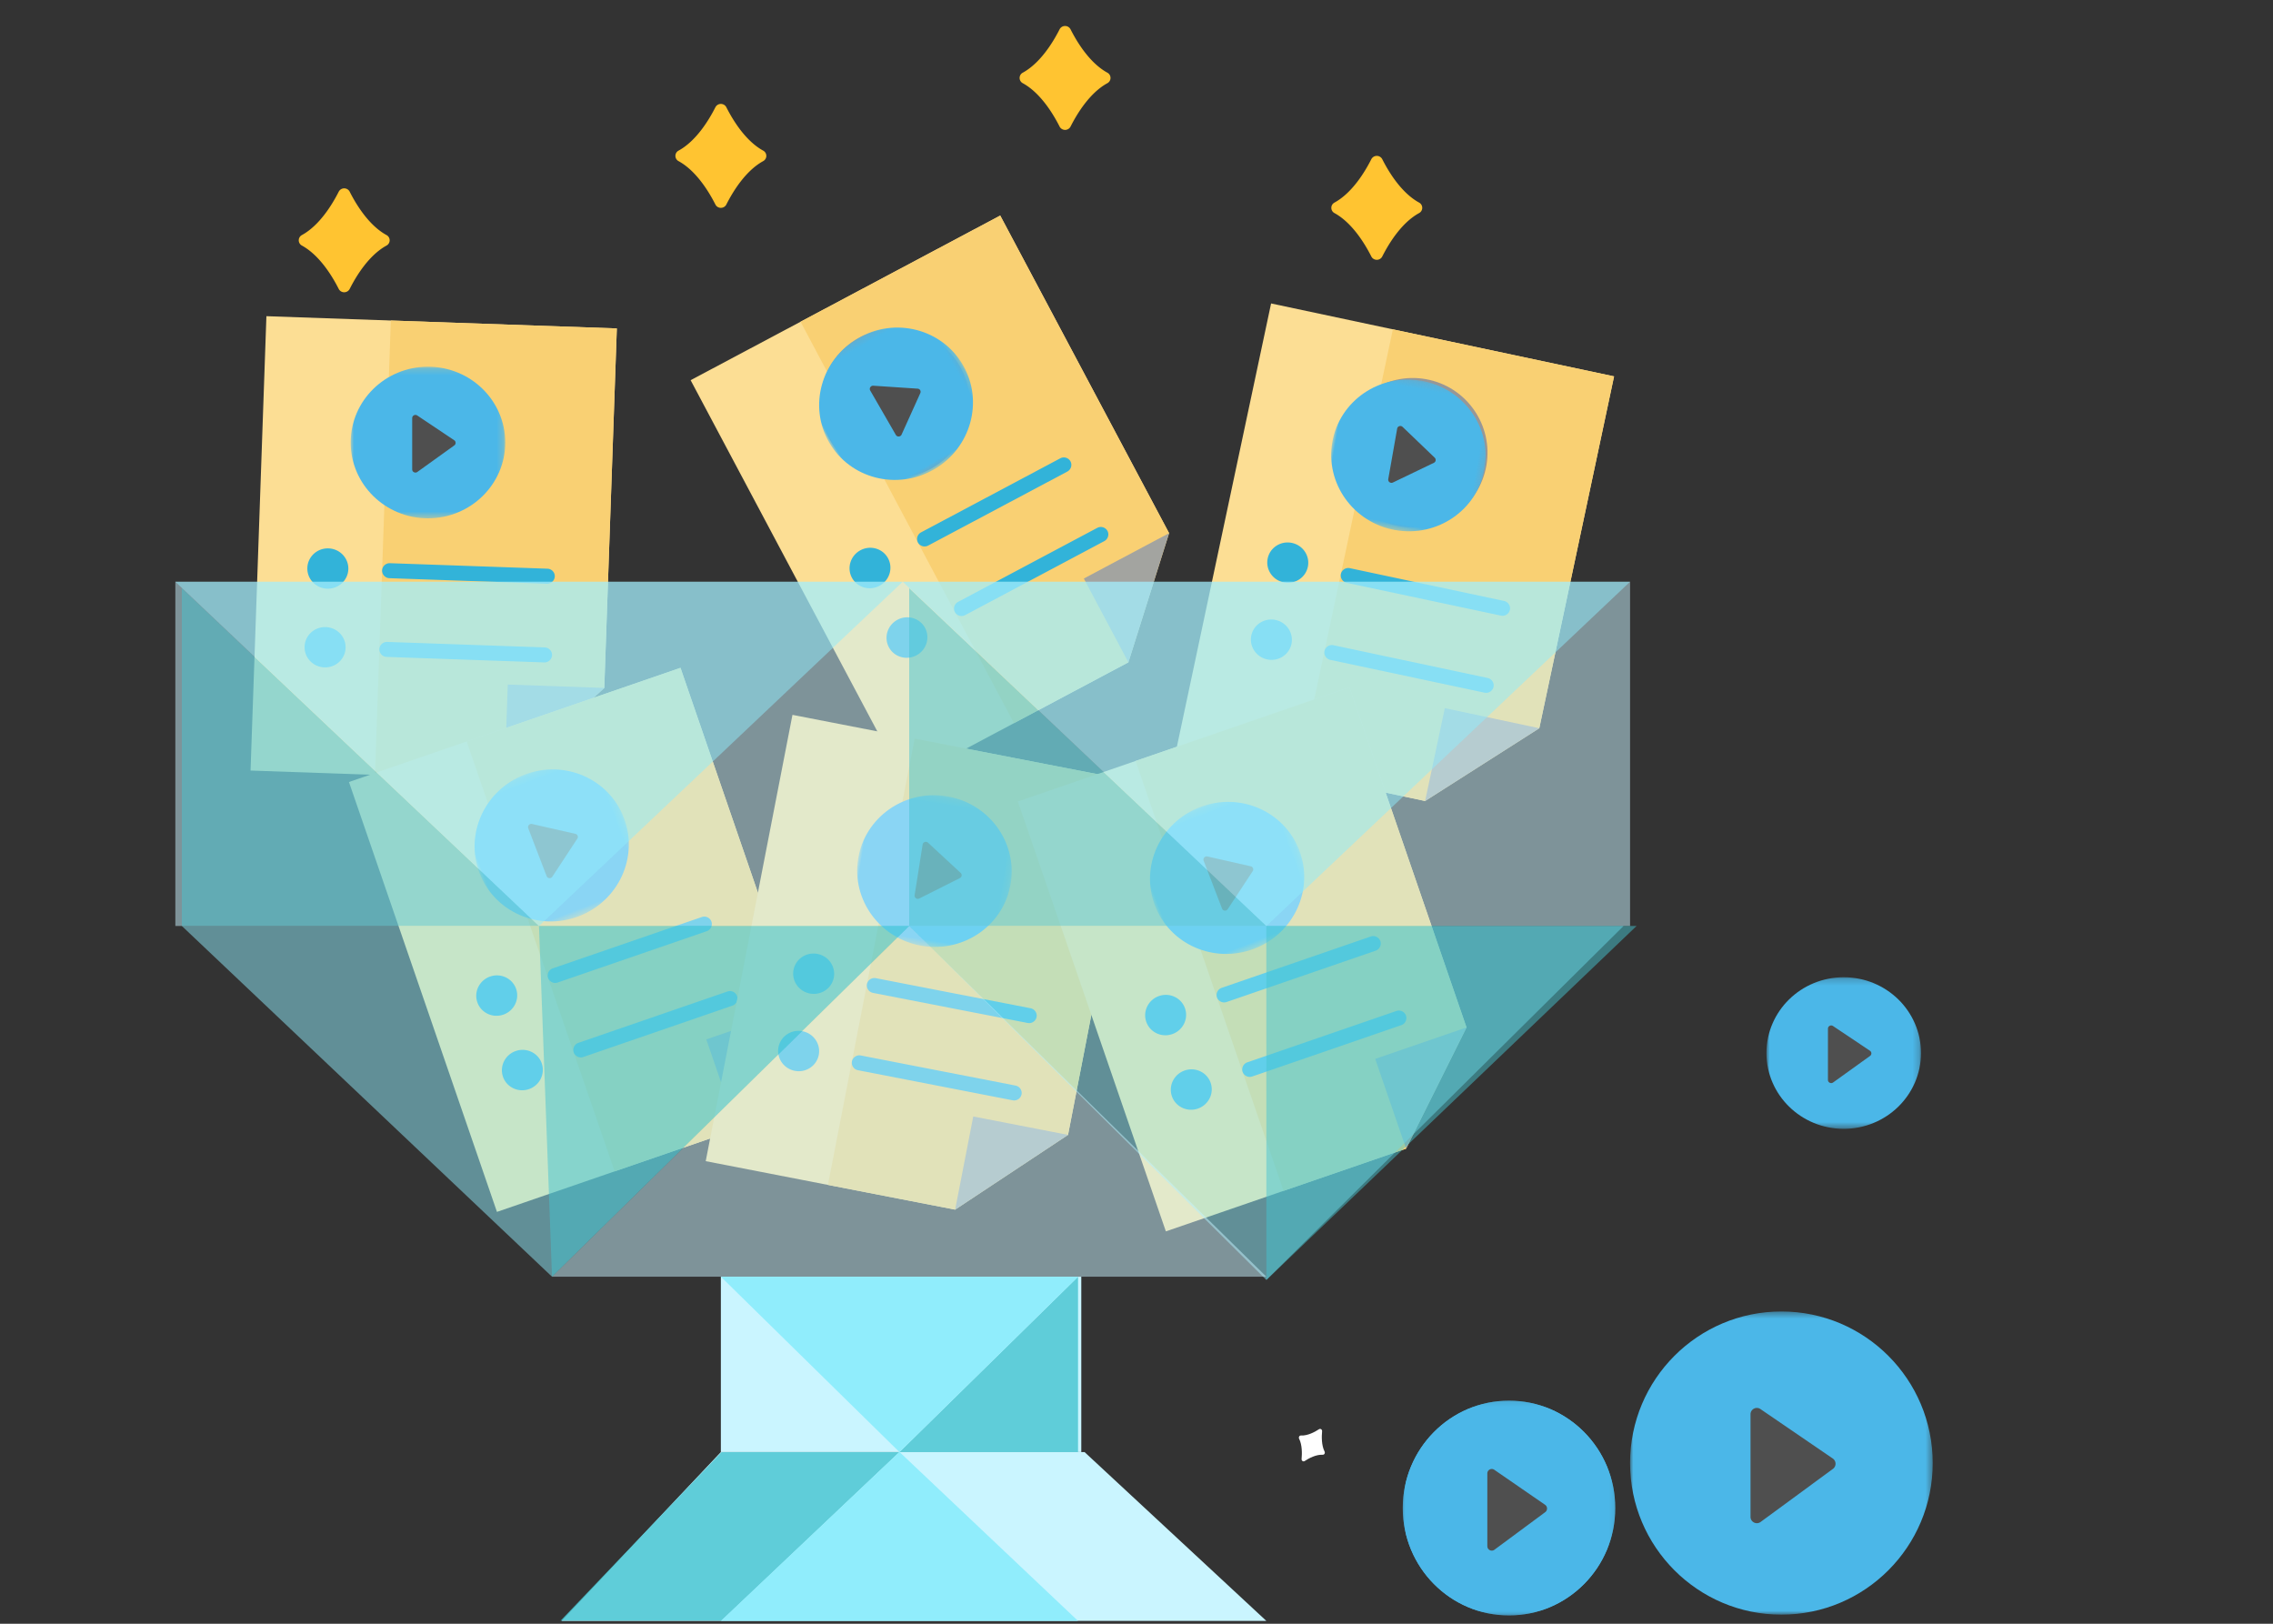 <svg height="250" viewBox="0 0 350 250" width="350" xmlns="http://www.w3.org/2000/svg" xmlns:xlink="http://www.w3.org/1999/xlink"><rect x="0" y="0" width="350" height="250" fill="#333333" stroke="none"/><mask id="a" fill="#fff"><path d="m0 .399h46.602v46.678h-46.602z" fill="#fff" fill-rule="evenodd"/></mask><mask id="b" fill="#fff"><path d="m0 .2h23.797v23.338h-23.797z" fill="#fff" fill-rule="evenodd"/></mask><mask id="c" fill="#fff"><path d="m0 .2h23.797v23.338h-23.797z" fill="#fff" fill-rule="evenodd"/></mask><mask id="d" fill="#fff"><path d="m0 .2h23.797v23.338h-23.797z" fill="#fff" fill-rule="evenodd"/></mask><mask id="e" fill="#fff"><path d="m0 .2h23.797v23.338h-23.797z" fill="#fff" fill-rule="evenodd"/></mask><mask id="f" fill="#fff"><path d="m0 .2h23.797v23.338h-23.797z" fill="#fff" fill-rule="evenodd"/></mask><mask id="g" fill="#fff"><path d="m0 .2h23.797v23.338h-23.797z" fill="#fff" fill-rule="evenodd"/></mask><mask id="h" fill="#fff"><path d="m0 .2h23.797v23.338h-23.797z" fill="#fff" fill-rule="evenodd"/></mask><mask id="i" fill="#fff"><path d="m0 .282h32.72v33.064h-32.72z" fill="#fff" fill-rule="evenodd"/></mask><mask id="j" fill="#fff"><path d="m0 .282h32.72v33.064h-32.72z" fill="#fff" fill-rule="evenodd"/></mask><g fill="none" fill-rule="evenodd"><path d="m59.506 36.186a.918.918 0 0 1 0 1.628c-2.69 1.478-4.632 4.637-5.66 6.67a.95.95 0 0 1 -1.69 0c-1.03-2.033-2.971-5.192-5.66-6.67a.917.917 0 0 1 0-1.628c2.689-1.479 4.63-4.638 5.66-6.669a.949.949 0 0 1 1.69 0c1.028 2.031 2.97 5.19 5.66 6.669zm159-5.001c-2.69-1.477-4.632-4.637-5.66-6.668a.949.949 0 0 0 -1.69 0c-1.03 2.031-2.971 5.191-5.66 6.668a.917.917 0 0 0 0 1.629c2.689 1.479 4.63 4.638 5.66 6.669.35.69 1.34.69 1.69 0 1.028-2.031 2.97-5.19 5.66-6.67a.918.918 0 0 0 0-1.628m-48-19.999c-2.69-1.479-4.632-4.638-5.66-6.669a.949.949 0 0 0 -1.69 0c-1.03 2.031-2.971 5.19-5.66 6.669a.917.917 0 0 0 0 1.628c2.689 1.478 4.63 4.638 5.66 6.67a.95.95 0 0 0 1.69 0c1.028-2.032 2.97-5.192 5.66-6.67a.918.918 0 0 0 0-1.628m-53 11.999c-2.69-1.477-4.632-4.637-5.66-6.668a.949.949 0 0 0 -1.69 0c-1.03 2.031-2.971 5.191-5.66 6.668a.917.917 0 0 0 0 1.629c2.689 1.479 4.63 4.638 5.66 6.669.35.69 1.34.69 1.69 0 1.028-2.031 2.97-5.19 5.66-6.67a.918.918 0 0 0 0-1.628" fill="#ffc431"/><path d="m203.96 223.485c-.484-.962-.458-2.297-.381-3.114.026-.277-.25-.465-.471-.321-.652.426-1.76 1.024-2.776.967-.249-.015-.411.262-.292.497.484.964.458 2.299.381 3.115-.026.278.25.466.471.32.651-.425 1.76-1.024 2.776-.966.249.015.411-.262.292-.498" fill="#fff"/><path d="m94.982 50.565-53.96-1.884-2.443 69.957 39.102 1.365 3.53-11.422 11.838-2.662z" fill="#fcde94"/><path d="m93.05 105.919-15.37 14.084-19.942-.696 2.443-69.957 34.8 1.215-1.933 55.354" fill="#f9d073"/><path d="m78.191 105.4-.51 14.603 15.369-14.083-14.858-.52" fill="#a3a4a0"/><path d="m84.214 89.868-24.243-.847a1.166 1.166 0 0 1 -1.133-1.195 1.166 1.166 0 0 1 1.214-1.113l24.243.846c.649.023 1.155.56 1.132 1.196a1.165 1.165 0 0 1 -1.213 1.113m-.424 12.12-24.242-.846a1.166 1.166 0 0 1 -1.133-1.196 1.166 1.166 0 0 1 1.213-1.113l24.244.847c.648.022 1.154.56 1.132 1.195a1.165 1.165 0 0 1 -1.213 1.113m-36.465-14.564c.06-1.714 1.521-3.052 3.264-2.991 1.742.06 3.107 1.498 3.047 3.212-.06 1.713-1.521 3.052-3.264 2.99-1.743-.06-3.107-1.497-3.047-3.21m-.424 12.119c.06-1.714 1.522-3.052 3.265-2.991 1.742.06 3.106 1.498 3.046 3.212s-1.52 3.052-3.263 2.99c-1.743-.06-3.108-1.497-3.048-3.21" fill="#32b3d9"/><path d="m154.016 33.187-47.673 25.348 32.863 61.807 34.546-18.369-2.654-11.657 8.92-8.225z" fill="#fcde94"/><path d="m180.019 82.091-6.267 19.882-17.619 9.368-32.863-61.806 30.746-16.348z" fill="#f9d073"/><path d="m166.892 89.071 6.86 12.902 6.267-19.882z" fill="#a3a4a0"/><path d="m164.342 72.609-21.419 11.388a1.166 1.166 0 0 1 -1.578-.469 1.166 1.166 0 0 1 .494-1.57l21.418-11.389a1.165 1.165 0 0 1 1.579.469c.299.561.08 1.266-.494 1.57m5.693 10.709-21.418 11.388a1.166 1.166 0 0 1 -1.579-.469 1.166 1.166 0 0 1 .495-1.57l21.418-11.389a1.165 1.165 0 0 1 1.579.469c.298.561.079 1.266-.495 1.57m-38.862 5.621c-.805-1.515-.208-3.404 1.332-4.223s3.44-.256 4.244 1.258c.805 1.514.21 3.404-1.33 4.222-1.54.819-3.44.257-4.246-1.257m5.694 10.708c-.805-1.515-.208-3.404 1.332-4.223 1.539-.819 3.439-.256 4.244 1.258s.209 3.404-1.33 4.222c-1.54.819-3.44.257-4.246-1.257" fill="#32b3d9"/><g transform="matrix(.866 -.5 .5 .866 78.564 56.466)"><circle cx="48.5" cy="34.5" fill="#d8d8d8" r="9.5"/><circle cx="48.5" cy="34.5" r="10.5" stroke="#979797" stroke-width="2"/></g><path d="m142.567 70.322-9.5-16.455a9.5 9.5 0 0 0 9.5 16.455z" fill="#fff"/><path d="m132.023 71.586 10.817-18.522" stroke="#979797" stroke-width="2"/><path d="m104.783 102.824-51.05 17.578 22.789 66.187 36.994-12.738-.797-11.929 10.097-6.728z" fill="#fcde94"/><path d="m122.816 155.194-9.3 18.657-18.867 6.496-22.79-66.186 32.924-11.337z" fill="#f9d073"/><path d="m108.759 160.034 4.757 13.817 9.3-18.657z" fill="#a3a4a0"/><path d="m108.815 143.376-22.936 7.897a1.166 1.166 0 0 1 -1.486-.71 1.166 1.166 0 0 1 .734-1.474l22.936-7.897a1.165 1.165 0 0 1 1.486.71 1.165 1.165 0 0 1 -.734 1.474m3.949 11.466-22.937 7.898a1.166 1.166 0 0 1 -1.485-.71 1.166 1.166 0 0 1 .733-1.474l22.937-7.898a1.165 1.165 0 0 1 1.485.71 1.165 1.165 0 0 1 -.733 1.474m-39.263-.528c-.558-1.622.327-3.395 1.976-3.963 1.648-.567 3.437.285 3.995 1.907.558 1.621-.326 3.394-1.975 3.962s-3.438-.285-3.996-1.906m3.949 11.466c-.559-1.62.326-3.394 1.975-3.962 1.649-.567 3.437.285 3.995 1.907.559 1.621-.326 3.394-1.974 3.962-1.65.567-3.438-.285-3.997-1.906" fill="#32b3d9"/><path d="m175.025 120.366-53.001-10.302-13.357 68.714 38.407 7.465 5.274-10.729 12.108-.778z" fill="#fcde94"/><path d="m164.456 174.736-17.382 11.507-19.588-3.807 13.357-68.714 34.182 6.644z" fill="#f9d073"/><path d="m149.862 171.9-2.788 14.343 17.382-11.507-14.594-2.837" fill="#a3a4a0"/><path d="m158.24 157.501-23.812-4.629a1.166 1.166 0 0 1 -.931-1.357 1.166 1.166 0 0 1 1.372-.91l23.812 4.628c.638.124 1.054.734.932 1.358a1.165 1.165 0 0 1 -1.372.91m-2.314 11.905-23.813-4.629a1.166 1.166 0 0 1 -.931-1.358 1.166 1.166 0 0 1 1.372-.91l23.812 4.63c.638.123 1.054.733.932 1.357a1.165 1.165 0 0 1 -1.372.91m-33.738-20.089c.327-1.684 1.98-2.777 3.692-2.444 1.711.332 2.834 1.965 2.507 3.649-.328 1.683-1.98 2.776-3.692 2.443-1.712-.332-2.835-1.965-2.507-3.648m-2.315 11.904c.328-1.683 1.98-2.776 3.693-2.443 1.711.332 2.834 1.965 2.507 3.648-.328 1.684-1.98 2.777-3.692 2.444s-2.835-1.965-2.508-3.649" fill="#32b3d9"/><path d="m248.537 57.947-52.813-11.226-14.554 68.47 38.27 8.135 5.46-10.635 12.121-.567z" fill="#fcde94"/><path d="m237.021 112.124-17.58 11.202-19.519-4.148 14.554-68.47 34.06 7.24z" fill="#f9d073"/><path d="m222.479 109.033-3.038 14.293 17.58-11.202-14.542-3.09" fill="#a3a4a0"/><path d="m231.107 94.783-23.727-5.043a1.166 1.166 0 0 1 -.908-1.374 1.166 1.166 0 0 1 1.388-.886l23.728 5.044c.635.135 1.04.752.908 1.374a1.165 1.165 0 0 1 -1.389.885m-2.521 11.863-23.728-5.044a1.166 1.166 0 0 1 -.908-1.374 1.166 1.166 0 0 1 1.388-.885l23.728 5.043c.635.135 1.04.752.908 1.374a1.165 1.165 0 0 1 -1.388.886m-33.383-20.676c.357-1.677 2.029-2.74 3.735-2.378 1.705.362 2.8 2.014 2.443 3.692-.357 1.677-2.028 2.741-3.734 2.379-1.706-.363-2.8-2.015-2.444-3.692m-2.521 11.862c.357-1.677 2.028-2.741 3.734-2.379 1.706.363 2.8 2.015 2.443 3.692-.357 1.678-2.028 2.742-3.733 2.38-1.706-.363-2.8-2.015-2.444-3.693" fill="#32b3d9"/><g transform="matrix(.985 .174 -.174 .985 175.774 27.281)"><circle cx="48.5" cy="34.5" fill="#d8d8d8" r="9.5"/><circle cx="48.5" cy="34.5" r="10.5" stroke="#979797" stroke-width="2"/></g><path d="m215.897 79.035 3.3-18.712a9.5 9.5 0 0 0 -3.3 18.712z" fill="#fff"/><path d="m207.007 73.225 20.192-7.235" stroke="#979797" stroke-width="2"/><path d="m207.783 105.824-51.05 17.578 22.789 66.187 36.994-12.738-.797-11.929 10.097-6.728z" fill="#fcde94"/><path d="m225.816 158.194-9.3 18.657-18.867 6.496-22.79-66.186 32.924-11.337z" fill="#f9d073"/><path d="m211.759 163.034 4.757 13.817 9.3-18.657z" fill="#a3a4a0"/><path d="m211.815 146.376-22.936 7.897a1.166 1.166 0 0 1 -1.486-.71 1.166 1.166 0 0 1 .734-1.474l22.936-7.897a1.165 1.165 0 0 1 1.486.71 1.165 1.165 0 0 1 -.734 1.474m3.949 11.466-22.937 7.898a1.166 1.166 0 0 1 -1.485-.71 1.166 1.166 0 0 1 .733-1.474l22.937-7.898a1.165 1.165 0 0 1 1.485.71 1.165 1.165 0 0 1 -.733 1.474m-39.263-.528c-.558-1.622.327-3.395 1.976-3.963 1.648-.567 3.437.285 3.995 1.907.558 1.621-.326 3.394-1.975 3.962s-3.438-.285-3.996-1.906m3.949 11.466c-.559-1.62.326-3.394 1.975-3.962 1.649-.567 3.437.285 3.995 1.907.559 1.621-.326 3.394-1.974 3.962-1.65.567-3.438-.285-3.997-1.906" fill="#32b3d9"/><path d="m0 23.738c0-12.89 10.432-23.34 23.301-23.34s23.301 10.45 23.301 23.34-10.432 23.339-23.3 23.339c-12.871 0-23.302-10.45-23.302-23.34" fill="#4bb7e8" mask="url(#a)" transform="translate(251 201.524)"/><path d="m271.098 234.33 11.143-8.176a.977.977 0 0 0 -.026-1.593l-11.144-7.618a.974.974 0 0 0 -1.523.807v15.792c0 .8.907 1.26 1.55.788" fill="#4f4f4f"/><path d="m0 11.869c0-6.445 5.327-11.67 11.898-11.67 6.572 0 11.899 5.225 11.899 11.67s-5.327 11.67-11.899 11.67c-6.57-.001-11.898-5.226-11.898-11.671" fill="#4bb7e8" mask="url(#b)" transform="matrix(.985 .174 -.174 .985 207.221 56.357)"/><path d="m214.48 74.292 6.312-3.037a.483.483 0 0 0 .126-.787l-4.943-4.74c-.286-.274-.768-.124-.836.263l-1.371 7.776c-.07.394.347.701.711.525" fill="#4f4f4f"/><path d="m0 11.869c0-6.445 5.327-11.67 11.898-11.67 6.572 0 11.899 5.225 11.899 11.67s-5.327 11.67-11.899 11.67c-6.57-.001-11.898-5.226-11.898-11.671" fill="#4bb7e8" mask="url(#c)" transform="matrix(.988 .156 -.156 .988 133.984 120.53)"/><path d="m141.554 138.336 6.26-3.148a.483.483 0 0 0 .111-.789l-5.024-4.652c-.291-.27-.77-.11-.832.277l-1.235 7.799c-.062.395.359.695.72.513" fill="#4f4f4f"/><path d="m0 11.869c0-6.445 5.327-11.67 11.898-11.67 6.572 0 11.899 5.225 11.899 11.67s-5.327 11.67-11.899 11.67c-6.57-.001-11.898-5.226-11.898-11.671" fill="#4bb7e8" mask="url(#d)" transform="matrix(.934 -.358 .358 .934 173.59 128.342)"/><path d="m189.05 139.978 3.847-5.856a.483.483 0 0 0 -.298-.739l-6.677-1.517c-.388-.088-.723.29-.582.656l2.83 7.372c.143.373.658.422.88.084" fill="#4f4f4f"/><path d="m0 11.869c0-6.445 5.327-11.67 11.898-11.67 6.572 0 11.899 5.225 11.899 11.67s-5.327 11.67-11.899 11.67c-6.57-.001-11.898-5.226-11.898-11.671" fill="#4bb7e8" mask="url(#e)" transform="matrix(.934 -.358 .358 .934 69.59 123.342)"/><path d="m85.05 134.978 3.847-5.856a.483.483 0 0 0 -.298-.739l-6.677-1.517c-.388-.088-.723.29-.582.656l2.83 7.372c.143.373.658.422.88.084" fill="#4f4f4f"/><path d="m0 11.869c0-6.445 5.327-11.67 11.898-11.67 6.572 0 11.899 5.225 11.899 11.67s-5.327 11.67-11.899 11.67c-6.57-.001-11.898-5.226-11.898-11.671" fill="#4bb7e8" mask="url(#f)" transform="translate(54 56.262)"/><path d="m64.263 72.665 5.69-4.088a.483.483 0 0 0 -.014-.797l-5.69-3.809c-.33-.22-.778.011-.778.404v7.896c0 .4.463.63.792.394" fill="#4f4f4f"/><path d="m0 11.869c0-6.445 5.327-11.67 11.898-11.67 6.572 0 11.899 5.225 11.899 11.67s-5.327 11.67-11.899 11.67c-6.57-.001-11.898-5.226-11.898-11.671" fill="#4bb7e8" mask="url(#g)" transform="translate(272 150.262)"/><path d="m282.263 166.665 5.69-4.088a.483.483 0 0 0 -.014-.797l-5.69-3.809c-.33-.22-.778.011-.778.404v7.896c0 .4.463.63.792.394" fill="#4f4f4f"/><path d="m0 11.869c0-6.445 5.327-11.67 11.898-11.67 6.572 0 11.899 5.225 11.899 11.67s-5.327 11.67-11.899 11.67c-6.57-.001-11.898-5.226-11.898-11.671" fill="#4bb7e8" mask="url(#h)" transform="matrix(.866 -.5 .5 .866 121.739 57.835)"/><path d="m138.828 66.909 2.884-6.386a.483.483 0 0 0 -.41-.683l-6.833-.453c-.396-.027-.668.398-.472.738l3.949 6.838c.2.347.716.314.882-.054" fill="#4f4f4f"/><path d="m0 16.814c0-9.13 7.325-16.532 16.36-16.532 9.036 0 16.36 7.402 16.36 16.532s-7.324 16.532-16.36 16.532c-9.035 0-16.36-7.402-16.36-16.532" fill="#4bb7e8" mask="url(#i)" transform="translate(216 215.372)"/><path d="m230.111 238.609 7.824-5.791a.695.695 0 0 0 -.018-1.129l-7.825-5.396a.684.684 0 0 0 -1.07.571v11.187c0 .566.638.892 1.09.558" fill="#4f4f4f"/><path d="m0 16.814c0-9.13 7.325-16.532 16.36-16.532 9.036 0 16.36 7.402 16.36 16.532s-7.324 16.532-16.36 16.532c-9.035 0-16.36-7.402-16.36-16.532" fill="#4bb7e8" mask="url(#j)" transform="translate(216 215.372)"/><path d="m230.111 238.609 7.824-5.791a.695.695 0 0 0 -.018-1.129l-7.825-5.396a.684.684 0 0 0 -1.07.571v11.187c0 .566.638.892 1.09.558" fill="#4f4f4f"/><path d="m111 223.568-24.528 26h108.528l-28-26z" fill="#caf5ff"/><path d="m111.11 223.568h27.39l-27.39 25.955h-24.785z" fill="#46c4d1" opacity=".805"/><path d="m111 223.568h55.5v-27h-55.5z" fill="#caf5ff"/><path d="m138.496 223.568h27.504v-27z" fill="#46c4d1" opacity=".805"/><g fill-opacity=".5"><path d="m27 142.568h224v-53h-224z" fill="#caf5ff"/><path d="m140 90.568v52h55zm-112 0v52h54.992z" fill="#46c4d1"/><path d="m139 89.568h-112l55.992 53 .008-.01.008.01zm111 53h-110l55 54.5-1-1.51 1 1.51zm-110 0h-112l57 54zm111-53h-112l55.992 53 .008-.01.008.01z" fill="#90edfc"/><path d="m85 196.568h110l-55-54z" fill="#caf5ff"/></g><path d="m166 196.568h-55l27.496 27h.008z" fill="#90edfc"/><path d="m111 249.568h55l-27.496-26.014-.004.01-.004-.013z" fill="#90edfc"/><path d="m85 196.568-2.008-54h57.008zm110 .5-.008-54.5h57.008z" fill="#46c4d1" fill-opacity=".5"/></g></svg>